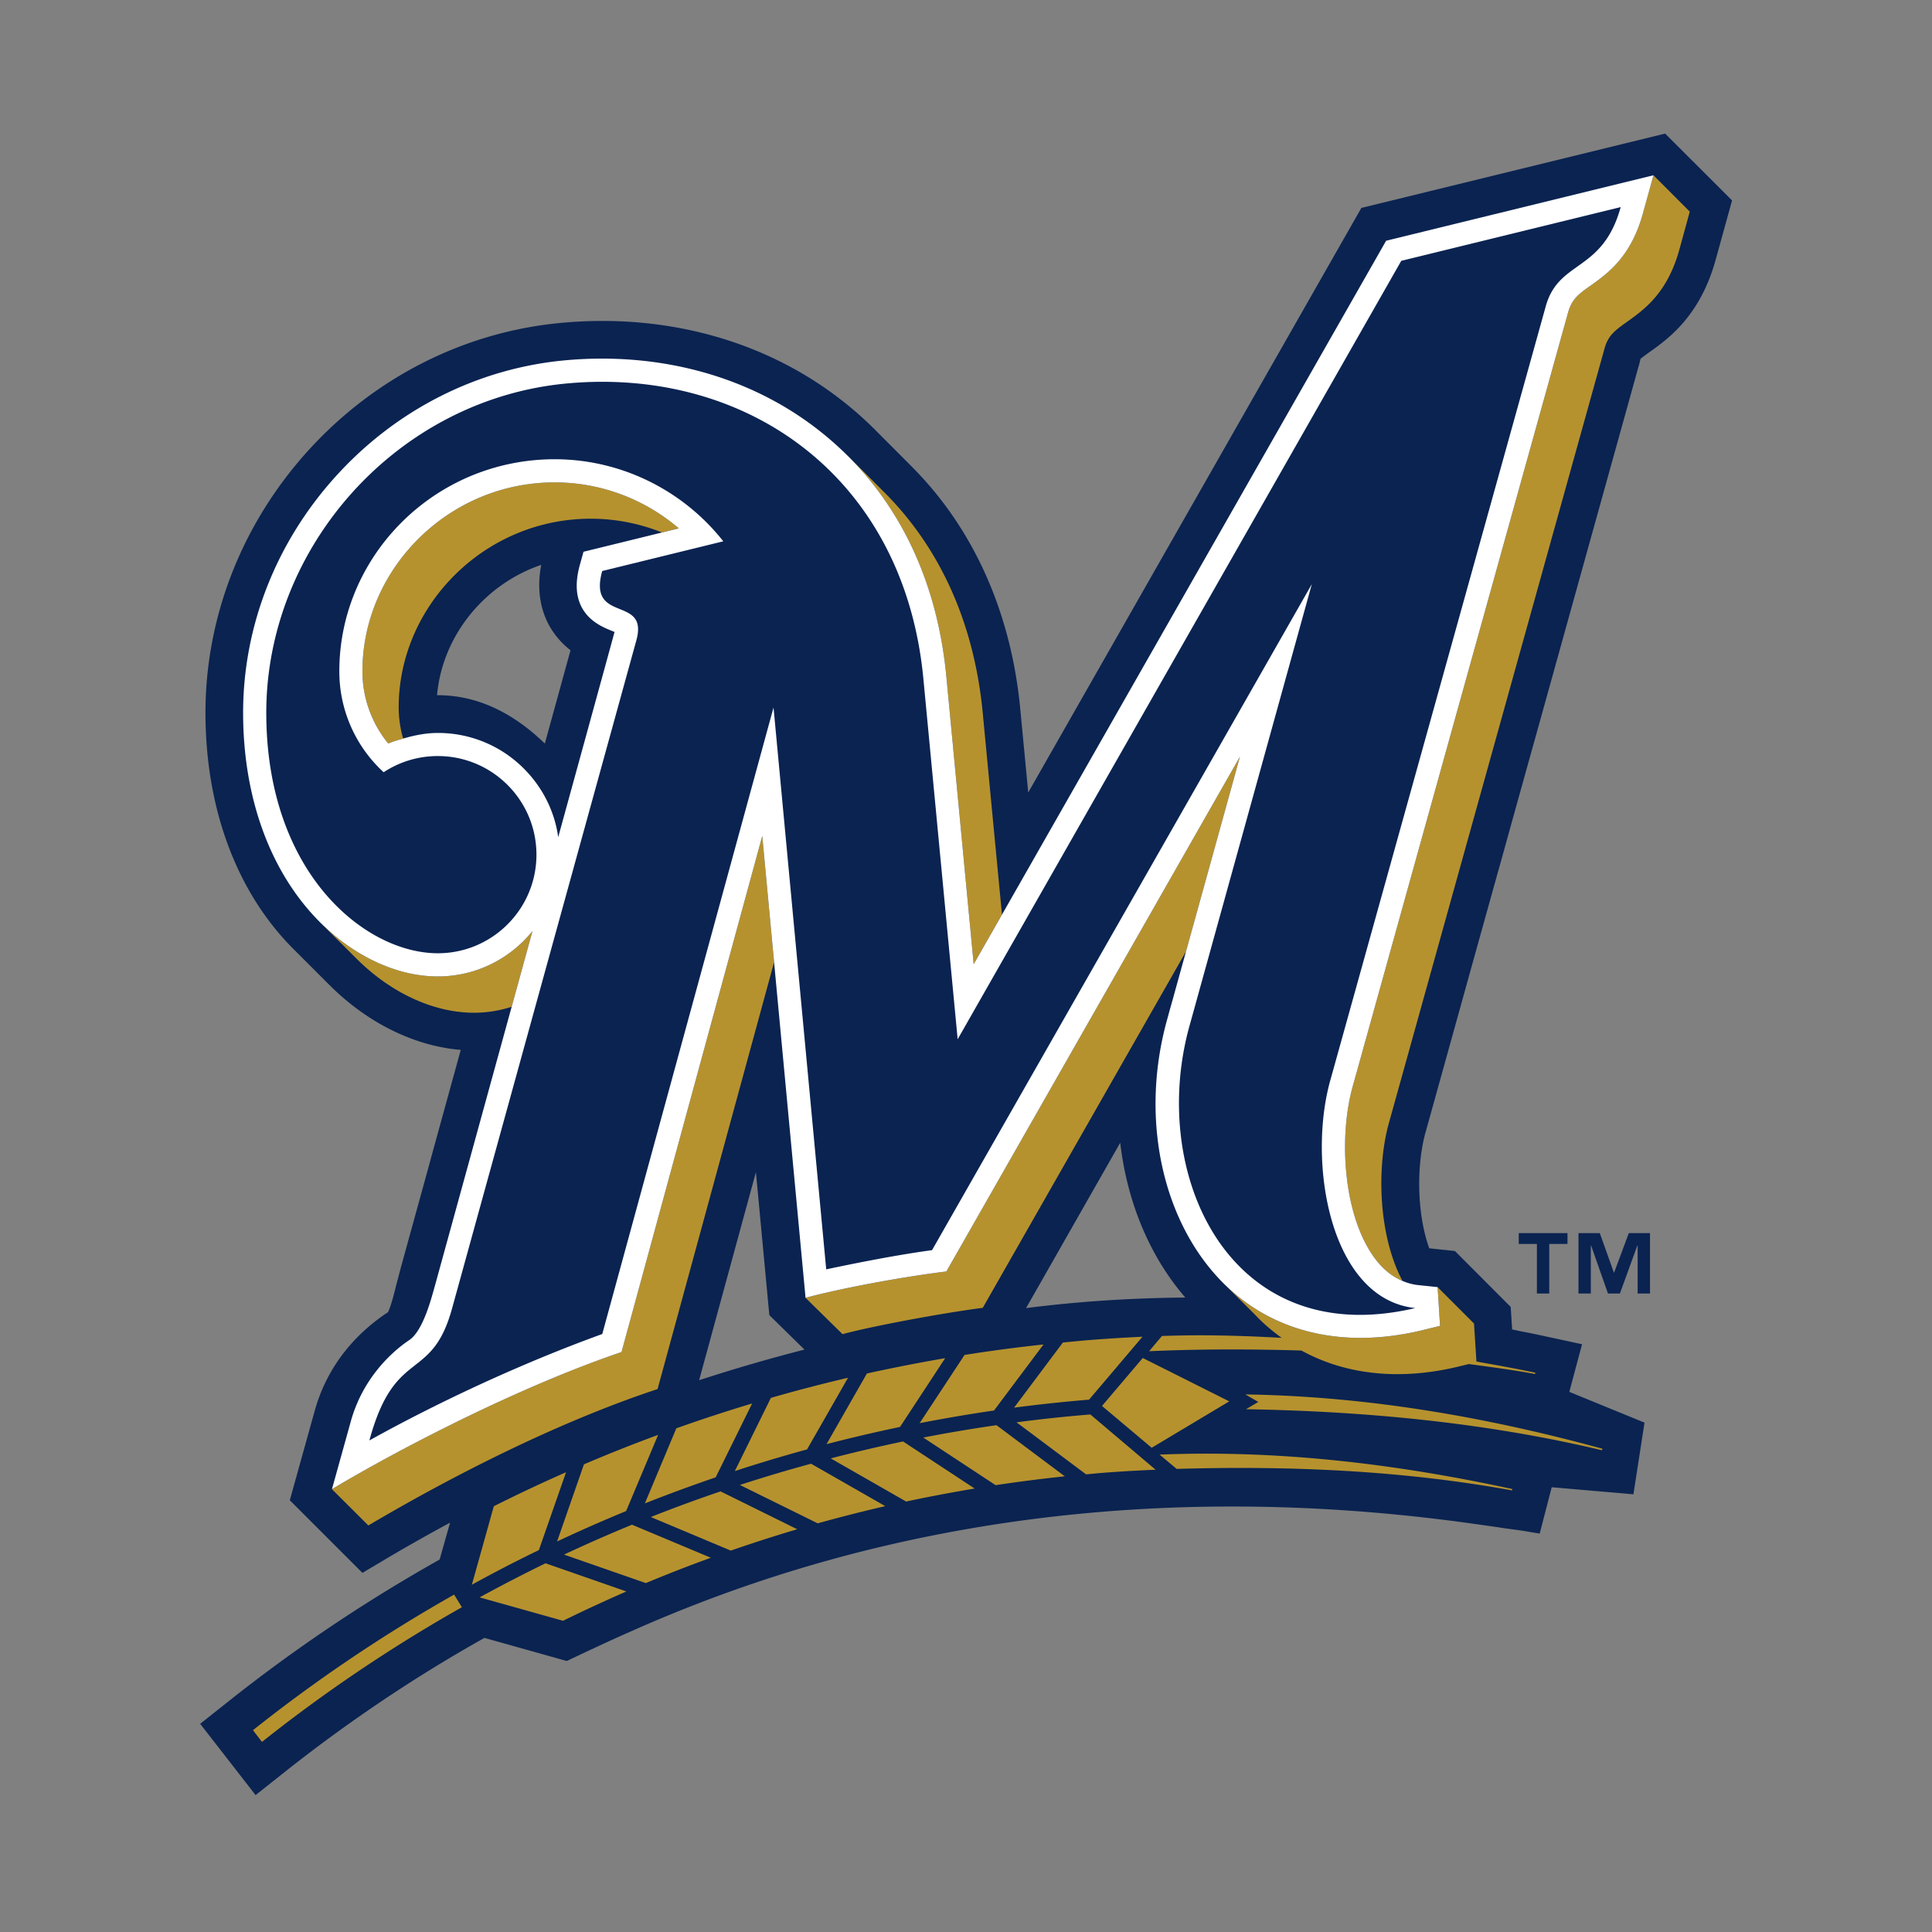 <svg width="500" height="500" viewBox="0 0 500 500" xmlns="http://www.w3.org/2000/svg"><rect x="0" y="0" width="500" height="500" fill="#808080" stroke="none"/><title>milwaukee-brewers</title><g fill-rule="nonzero" fill="none"><path d="M195.821 66.206v.032s.007-.017.022-.032h-.022zm195.14 272.007l-1.514-1.507-12.913-12.945s-3.219-.332-6.651-.705c-3.464-9.695-3.139-22.506-.895-30.203l13.683-49.245 2.783-9.996 3.329-11.922 2.766-9.973 3.798-13.659 1.688-6.034 26.969-96.983c.214-.683.405-1.427.548-2.141.007-.032.039-.039.047-.056h.032v-.024c.444-.388 1.6-1.22 2.179-1.641 4.963-3.52 13.183-9.378 17.218-23.996l4.227-15.308-17.313-17.305-78.617 19.24-32.779 57.506-2.956 5.193-50.482 88.59-2.044-21.427c-2.332-24.908-11.932-46.557-27.803-62.619-.007-.024-8.681-8.688-10.21-10.257h-.039l-.261-.278a90.239 90.239 0 0 0-7.588-6.659c-19.835-15.649-45.765-22.864-73.06-20.286-25.003 2.346-48.206 14.12-65.432 33.137-17.085 18.887-26.495 42.956-26.495 67.752 0 24.749 8.069 46.44 22.728 61.104l9.41 9.403c9.79 9.783 21.976 15.759 33.93 16.742l-6.856 24.893-1.641 6.01-7 25.4-1.237 4.693c-1.117 4.646-1.8 6.295-2.093 6.881-6.81 4.478-15.403 12.51-19.018 25.701l-6.398 22.974 18.796 18.796 6.493-3.861a494.11 494.11 0 0 1 16.188-9.139l-2.695 9.529-1.039.603a414.039 414.039 0 0 0-53.367 35.918l-7.571 6.015 14.34 18.447 7.722-6.127c15.998-12.668 32.971-24.108 50.489-33.984 0 0 .492-.261 1.022-.571l21.293 5.976 1.276-.602a961.572 961.572 0 0 1 9.457-4.424c2.427-1.117 5.034-2.268 7.832-3.505 38.591-16.878 112.181-41.865 217.267-26.818 2.039.293 4.051.556 6.097.88 2.164.332 4.249.547 6.437.927l3.432.571 3.115-11.993 21.142 1.822 2.871-18.542-19.462-7.966 3.298-12.327-10.02-2.164a230.152 230.152 0 0 0-6.168-1.252 57.303 57.303 0 0 0-1.91-.405l-.371-5.851zM141.003 192.436c-8.53-8.283-17.837-12.517-27.698-12.517-.08 0-.149 0-.198.017 1.347-15.323 12.2-28.73 26.962-33.747-1.736 9.078.966 16.91 7.578 22.103l-6.644 24.145zm39.93 164.763l14.698-53.85 3.473 37.006 9.093 8.918a440.421 440.421 0 0 0-27.264 7.927zm84.61-18.661l24.369-42.792c1.798 15.403 7.649 29.435 16.847 40.057-14.112.119-27.937 1.03-41.216 2.734z" fill="#0A2351"/><path d="M424.548 92.83v.039c.007-.015.007-.032.022-.039h-.022z" fill="#0A2351"/><path d="M209.904 378.81c-6.2 1.673-12.366 3.527-18.425 5.495l20.144 9.932a395.898 395.898 0 0 1 17.488-4.447l-19.208-10.98zm47.983-9.975a395.649 395.649 0 0 0-18.947 3.203l18.725 12.32a403.312 403.312 0 0 1 17.901-2.291l-17.678-13.232zm-8.261-18.177l-11.622 17.654c6.349-1.229 12.78-2.332 19.247-3.273l12.81-17.091c-6.864.737-13.704 1.64-20.435 2.71zm-86.063 43.933a406.781 406.781 0 0 0-17.6 7.737l21.181 7.373a372.081 372.081 0 0 1 16.822-6.556l-20.404-8.554zm-22.381 9.986a413.145 413.145 0 0 0-17.069 8.824l21.603 6.056a389.799 389.799 0 0 1 16.393-7.586l-20.928-7.295zm45.295-18.607a380.254 380.254 0 0 0-18.052 6.636l20.708 8.688a395.174 395.174 0 0 1 17.186-5.525l-19.842-9.8zm27.43-12.226c6.31-1.641 12.627-3.115 19.018-4.454l11.685-17.798a451.072 451.072 0 0 0-20.254 3.964l-10.449 18.288zm19.796-.698a406.405 406.405 0 0 0-18.71 4.385l19.51 11.162a411.499 411.499 0 0 1 17.742-3.361l-18.542-12.185zm48.995-26.301c-2.578.198-5.083.451-7.627.698l-12.629 16.861c6.437-.849 12.89-1.53 19.406-2.078l13.818-16.274c-4.303.198-8.623.459-12.967.793zm-19.616 21.355l17.994 13.461c1.434-.119 2.863-.285 4.312-.388 4.559-.365 9.125-.619 13.683-.808l-16.886-14.3c-6.42.52-12.786 1.194-19.104 2.035zm-72.911 12.614a397.857 397.857 0 0 1 18.691-5.605l10.607-18.549c-6.715 1.578-13.374 3.307-19.962 5.21l-9.337 18.945zm224.515-5.79c-29.744-8.11-60.463-13.556-92.395-14.047l3.354 1.942-3.186 1.888c31.433.522 62.555 3.566 92.156 10.622l.071-.405zm-292.571 35.204a362.411 362.411 0 0 1 17.345-8.966l7.032-20.152a416.11 416.11 0 0 0-18.693 8.8l-5.683 20.318zm44.776-21.049a419.833 419.833 0 0 1 18.328-6.747l9.434-19.113a410.695 410.695 0 0 0-19.62 6.429l-8.142 19.43zm-22.72 9.854a403.04 403.04 0 0 1 17.867-7.871l8.285-19.715a388.731 388.731 0 0 0-19.2 7.627l-6.952 19.96zm247.236-13.566c-29.523-6.398-59.916-10.178-91.3-8.918l4.415 3.702c29.523-.871 58.75.444 86.773 5.564l.112-.349zm-95.663-33.921l-10.544 12.415 12.859 10.82 20.072-12.01-22.386-11.225zM67.799 450.799a398.586 398.586 0 0 1 51.733-34.85l-2.005-3.266a399.799 399.799 0 0 0-52.06 35.087l2.332 3.029zM427.915 45.358l-2.72 9.839c-3.1 11.266-9.078 15.515-13.413 18.622-3.186 2.244-4.907 3.488-5.905 6.856L350.188 280.789c-3.663 12.588-2.807 32.416 4.939 43.926 2.244 3.329 4.876 5.549 7.849 6.803-6.278-11.732-6.802-29.64-3.41-41.318L415.28 90.086c.983-3.385 2.736-4.613 5.875-6.856 4.368-3.122 10.352-7.373 13.461-18.63l2.695-9.83-9.397-9.412zm-60.245 298.997c-20.691 4.883-39.091.246-51.853-13.071 1.822 1.878 8.125 8.046 9.41 9.402 1.998 2.085 4.186 3.885 6.461 5.549-10.242-.58-20.54-.864-30.979-.483l-3.314 3.939c13.247-.586 26.367-.563 39.408-.175 11.352 6.232 25.193 7.8 40.262 4.242l3.068-.744c5.739.776 11.488 1.53 17.139 2.576l.08-.334c-5.049-1.085-10.154-1.973-15.252-2.893l-.627-9.837-9.417-9.418.634 10.027-5.021 1.22zm-122.751-15.297c-11.915 1.475-27.088 4.322-36.45 6.81l9.576 9.41c8.078-2.18 26.423-5.549 36.291-6.81l52.599-92.227c3.717-13.413 9.044-32.63 13.959-50.411l-75.976 133.228zm-106.13-204c-25.225 2.371-44.996 23.742-44.996 48.65 0 6.873 2.402 13.484 6.691 18.701 1.308-.578 2.71-.927 4.083-1.324-.088-.032-.175-.032-.271-.071a29.629 29.629 0 0 1-1.117-7.912c0-24.893 19.771-46.272 45.019-48.643a49.529 49.529 0 0 1 23.125 3.346l4.361-1.071a49.385 49.385 0 0 0-36.894-11.676zm-25.486 127.638c-10.456 0-21.564-5.122-30.506-14.039 1.585 1.571 7.824 7.81 9.432 9.402 8.903 8.918 20.017 14.039 30.45 14.039 3.393 0 6.674-.556 9.735-1.546l5.398-19.596c-5.784 7.151-14.616 11.74-24.509 11.74zm188.998 10.298c.198-.793.657-2.402 1.283-4.654-.634 2.283-1.087 3.878-1.283 4.654zm-50.314-13.459l7.325-12.835c-2.395-24.988-4.971-52.116-4.971-52.107-2.149-22.815-10.734-42.213-25.003-56.697-1.72-1.727-8.632-8.656-10.425-10.417-.007 0-.015 0-.022-.007 14.896 14.586 23.837 34.357 26.033 57.711l7.064 74.351zm-91.142 100.371c-27.025 9.195-57.736 25.193-74.939 35.491l9.425 9.393c19.881-11.756 47.755-26.335 74.851-35.301l30.147-110.454-3.051-32.684-36.433 133.555z" fill="#B6922E"/><path d="M355.133 324.715c-7.752-11.51-8.601-31.337-4.947-43.926l55.69-200.12c1-3.361 2.727-4.614 5.905-6.849 4.337-3.107 10.315-7.356 13.413-18.622l2.72-9.839-69.19 16.949L259.313 236.703l-7.325 12.835c-2.583-27.23-7.064-74.351-7.064-74.351-2.195-23.354-11.139-43.133-26.033-57.712a82.601 82.601 0 0 0-6.778-5.954c-17.861-14.095-41.335-20.571-66.109-18.249-22.537 2.141-43.514 12.778-59.082 29.974-15.483 17.093-24.003 38.828-24.003 61.216 0 22.118 7.08 41.382 19.883 54.199 8.942 8.918 20.04 14.039 30.504 14.039 9.893 0 18.725-4.59 24.505-11.749l-5.39 19.596-19.827 72.075c-.934 3.283-3.061 11.773-6.691 14.198-4.337 2.91-11.993 9.72-15.125 21.071L85.91 385.388c17.203-10.29 47.913-26.287 74.939-35.484l36.426-133.553 3.059 32.684 8.142 86.829c9.354-2.488 24.527-5.335 36.443-6.81l75.976-133.228c-4.915 17.781-10.242 36.996-13.959 50.411-1.371 4.986-2.522 9.085-3.346 12.105-.634 2.251-1.086 3.853-1.293 4.654-.06.194-.115.389-.166.586-7.073 25.042-1.712 51.608 13.691 67.7 12.764 13.31 31.155 17.949 51.853 13.073l5.01-1.222-.634-10.027-5.144-.539c-1.38-.144-2.68-.546-3.932-1.054-2.973-1.25-5.605-3.469-7.84-6.799zM171.32 137.81l-20.31 4.986-.944 3.393c-3.425 12.32 4.939 15.727 8.086 16.998.254.11.595.237.888.364-.071.356-14.579 53.114-14.579 53.114-.919-6.698-4.027-12.883-8.886-17.749a31.248 31.248 0 0 0-22.269-9.227c-2.995 0-5.905.563-8.744 1.395-1.373.405-2.775.754-4.083 1.332a29.465 29.465 0 0 1-6.683-18.701c0-24.908 19.771-46.28 44.989-48.65a49.376 49.376 0 0 1 36.901 11.678l-4.367 1.069z" fill="#FFF"/><path d="M155.867 345.241l44.321-162.139 13.635 145.404c4.868-1.015 16.593-3.495 27.391-4.971l98.284-172.358-31.574 114.028c-10.868 38.369 10.052 84.737 58.346 73.321-22.244-2.361-28.032-38.116-21.872-59.353l55.714-200.167c3.48-11.835 14.666-8.537 19.32-25.408l-56.785 13.905-114.805 201.452-8.864-93.195c-4.93-52.353-45.748-80.89-92.417-76.507-43.713 4.115-77.649 42.199-77.649 85.205 0 41.587 25.637 62.246 44.394 62.246 14.079 0 25.525-11.432 25.525-25.518 0-14.095-11.447-25.518-25.525-25.518-5.193 0-9.988 1.546-14.017 4.186a35.336 35.336 0 0 1-11.471-26.145c0-28.071 21.825-51.916 50.411-54.611 19.517-1.839 37.662 6.659 48.96 20.991l-31.337 7.69c-3.837 13.842 12.09 6.064 8.839 17.932l-47.692 172.898c-5.342 19.439-14.769 9.72-21.403 34.176 17.147-9.539 38.709-19.726 60.272-27.544zM405.661 321.93h-4.717v12.827h-3.195V321.93h-4.7v-2.79h12.613v2.79zm21.357 12.825h-3.195v-12.422h-.08l-4.51 12.422h-3.092l-4.368-12.422h-.071v12.422h-3.188v-15.617h5.517l3.639 10.203h.064l3.797-10.203h5.486v15.617h.002z" fill="#0A2351"/></g></svg>